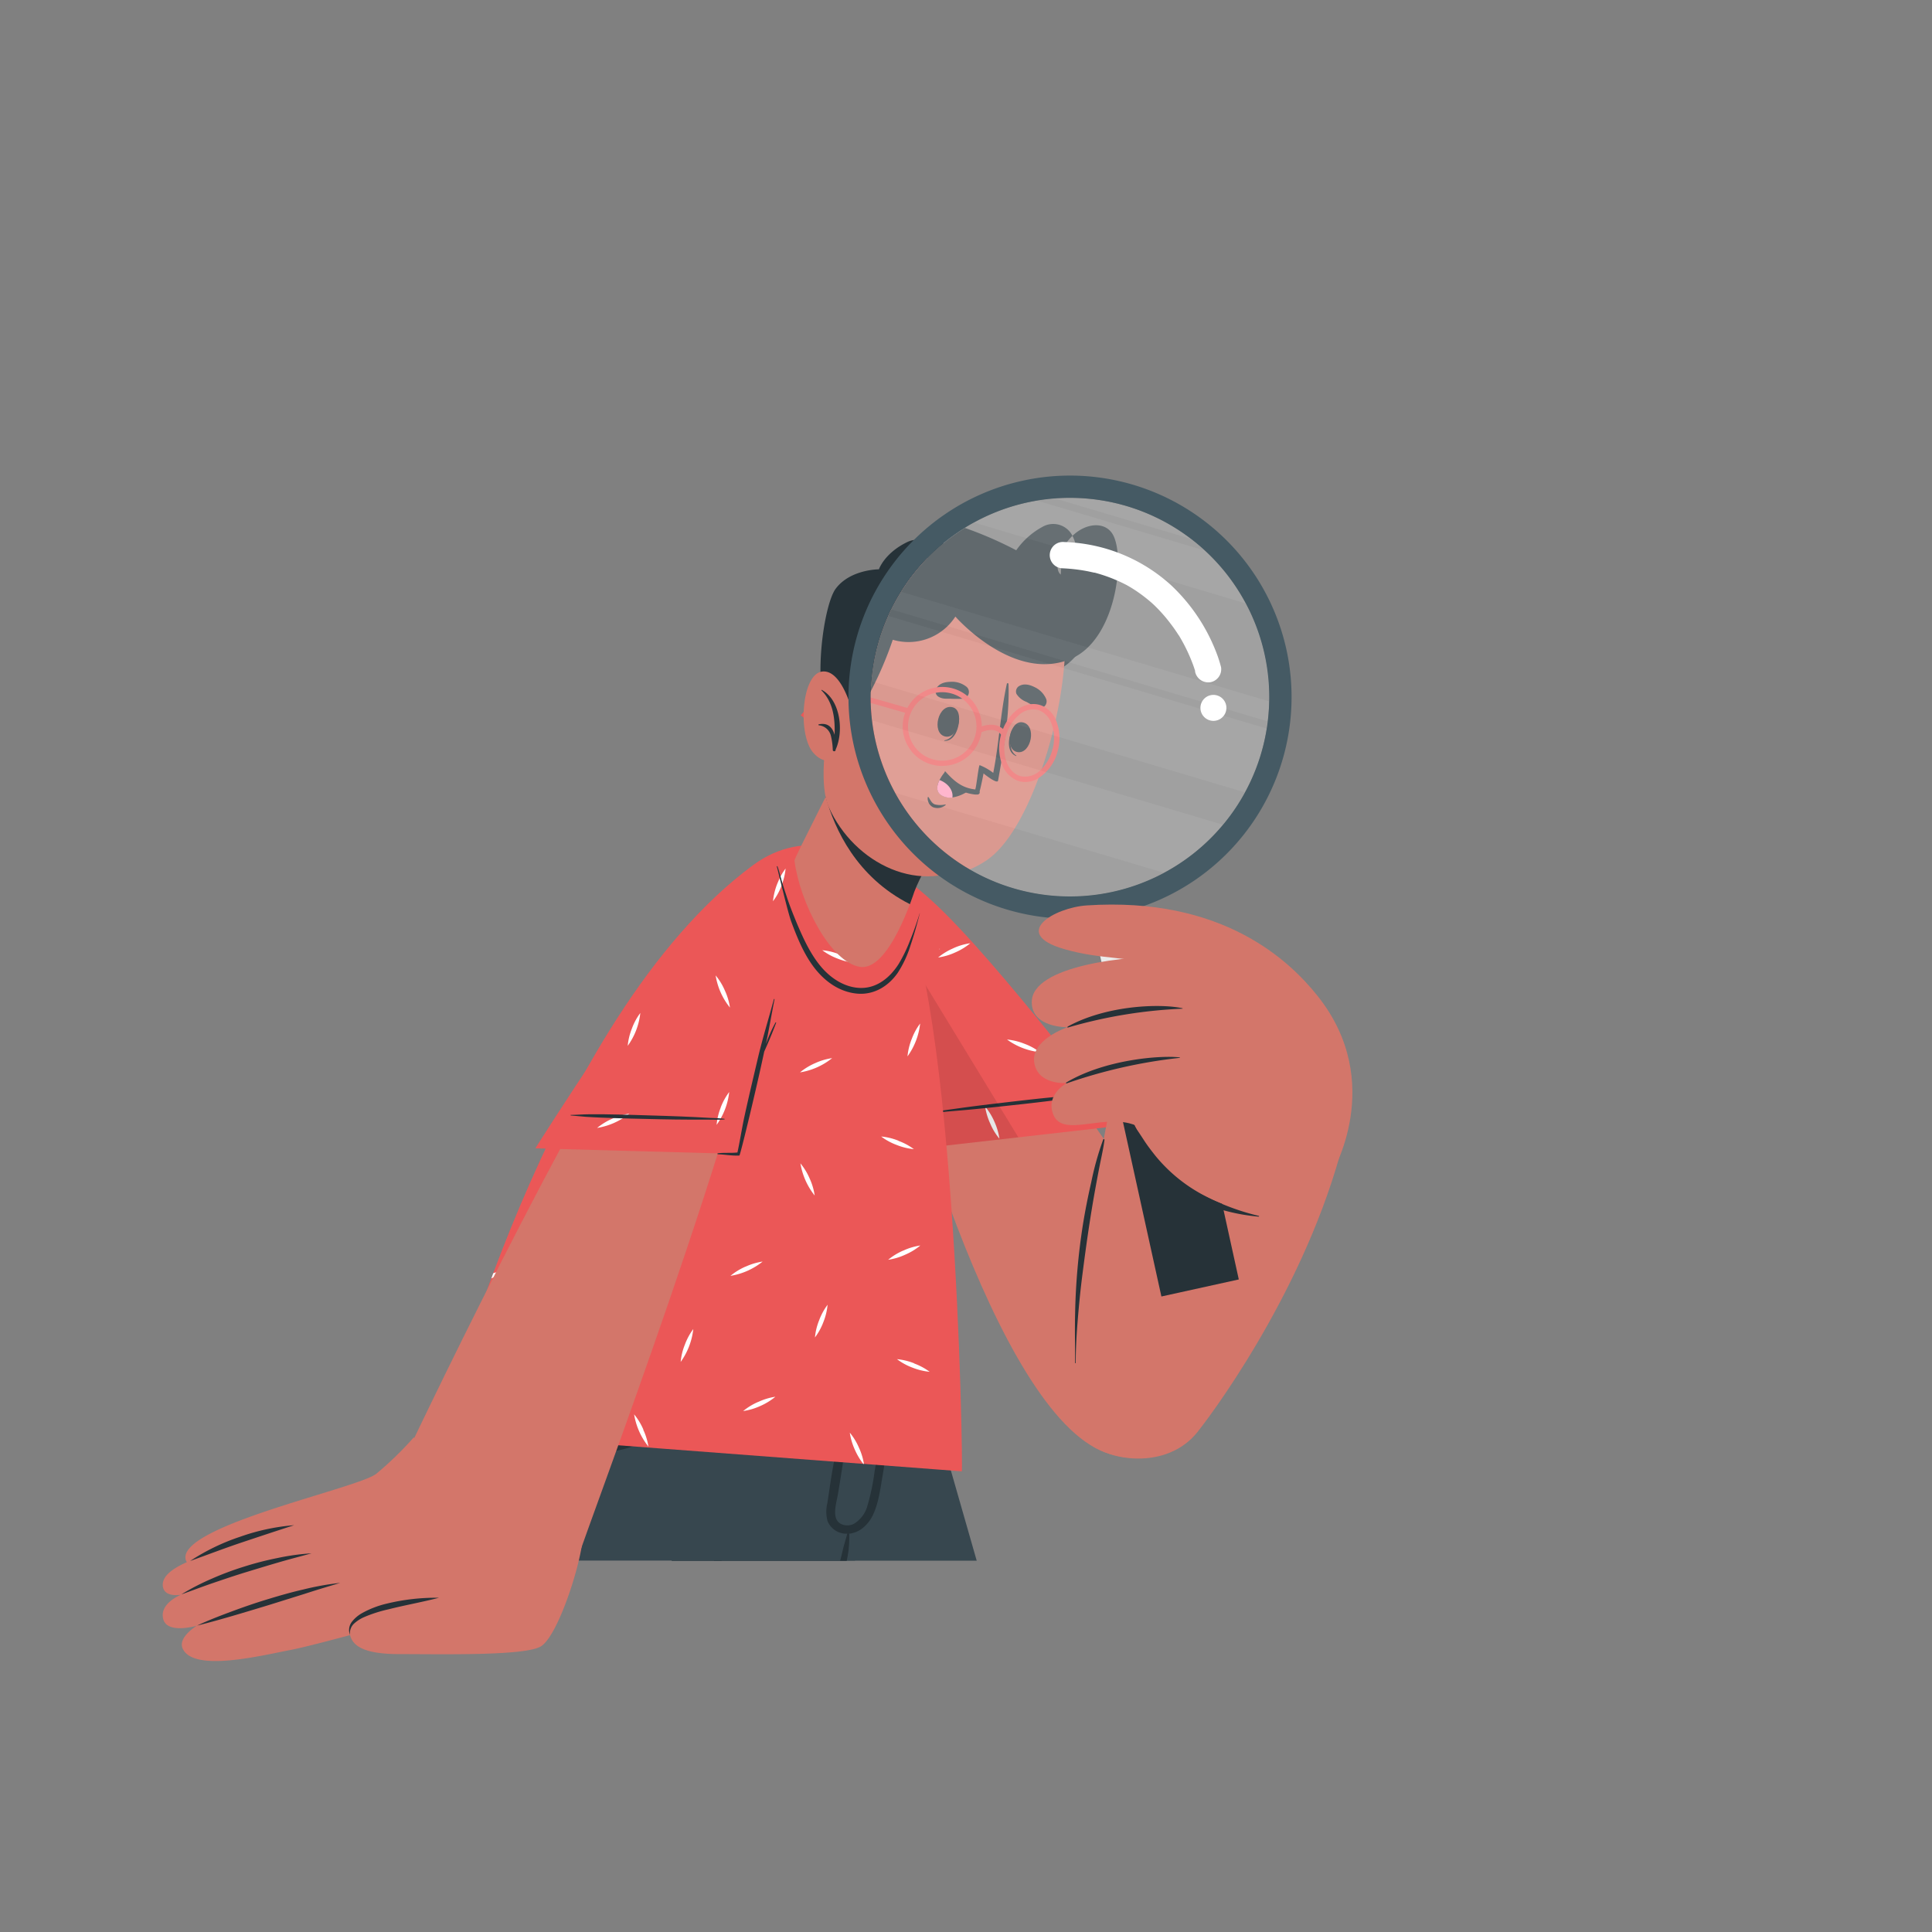 <svg xmlns="http://www.w3.org/2000/svg" viewBox="0 0 500 500"><rect x="0" y="0" width="500" height="500" fill="#808080" stroke="none"/><g id="freepik--Character--inject-114"><path d="M242.69,236.64c16.92,17.6,67.75,95.93,71.71,98.27,0,0,0,51.23-28.31,41s-54.26-102.14-59.8-131.44C223.37,229,228.87,222.28,242.69,236.64Z" style="fill:#d3766a"></path><path d="M238.38,297.2l51.88-5.9s-32.18-42.69-48.81-57.93c-17.34-15.88-25.84-13.65-17.8,16.43C231.73,280.06,238.38,297.2,238.38,297.2Z" style="fill:#EB5757"></path><path d="M235.94,268.94a16.24,16.24,0,0,0-1.08,4.47,17.77,17.77,0,0,0,3.27-8.5A15.52,15.52,0,0,0,235.94,268.94Zm29.14,1.17a16.09,16.09,0,0,0-4.46-1.08,17.68,17.68,0,0,0,8.49,3.27A15.36,15.36,0,0,0,265.08,270.11Zm-7.73,20.18a16.21,16.21,0,0,0-2.4-3.91,16.19,16.19,0,0,0,1.32,4.39,15.23,15.23,0,0,0,2.38,3.92A16.33,16.33,0,0,0,257.35,290.29Zm-30.44-65c-.26-.55-.52-1.09-.82-1.63a5.49,5.49,0,0,0-1.07,0c.24.73.51,1.43.81,2.13a15.73,15.73,0,0,0,2.39,3.92A16.31,16.31,0,0,0,226.91,225.29Zm59.79,61.34-1,.4a16.48,16.48,0,0,0-3.93,2.39,16.31,16.31,0,0,0,4.41-1.31c.4-.18.79-.37,1.18-.58Zm-40-41.21a16.38,16.38,0,0,0-3.92,2.38,16,16,0,0,0,4.41-1.3,16.22,16.22,0,0,0,3.92-2.39A16,16,0,0,0,246.68,245.42Zm-3.48.09a1.92,1.92,0,0,0-.17.13l.18,0S243.2,245.54,243.2,245.51Z" style="fill:#fff"></path><path d="M240.87,287.87c1.21-.28,2.48-.39,3.71-.56l3.82-.53c2.57-.36,5.15-.68,7.73-1,5.16-.6,10.32-1.23,15.49-1.74,1.42-.14,2.85-.28,4.27-.39s3-.11,4.5-.22c.09,0,.09.13,0,.14-1.27.19-2.53.48-3.8.68s-2.62.38-3.93.54c-2.57.33-5.16.63-7.74.92-5.08.55-10.17,1.13-15.27,1.58l-4.26.36c-1.49.13-3,.35-4.5.34A.07.07,0,0,1,240.87,287.87Z" style="fill:#263238"></path><path d="M263.55,294.34l-25.16,2.86s-6.65-17.14-14.74-47.4c-3.41-12.76-3.84-20.51-1.88-24Z" style="opacity:0.1"></path><path d="M252.77,403.9H173.86c-.65-2.54-1.28-5-1.91-7.5-.72-2.83-1.43-5.59-2.11-8.28-.15-.6-.31-1.2-.46-1.79q-.78-3.09-1.53-6c-.3-1.19-.6-2.36-.89-3.52s-.6-2.34-.89-3.47c-.08-.3-.15-.6-.23-.89l-.24-1-.3-1.17h0c-.11-.41-.21-.81-.31-1.21-.2-.76-.39-1.51-.57-2.24-.28-1.08-.55-2.14-.81-3.17-.11-.45-.23-.9-.34-1.34-.19-.72-.37-1.42-.54-2.11-.12-.46-.23-.91-.34-1.35q-.7-2.72-1.3-5.1c-.11-.42-.21-.83-.32-1.23-.17-.69-.34-1.35-.5-2q-.17-.6-.3-1.17c-.35-1.36-.67-2.6-.94-3.69-.08-.29-.15-.57-.22-.84-.18-.72-.35-1.36-.49-1.93-.06-.23-.11-.45-.17-.65l-.16-.63c0-.14-.07-.28-.1-.4l-.14-.54q0-.13-.06-.24l-.18-.71h76.81s2.53,8.72,6.58,22.78c.82,2.86,1.71,6,2.66,9.23C246.25,381.12,249.39,392.06,252.77,403.9Z" style="fill:#37474f"></path><path d="M186.78,403.9h-2q-4.38-18.13-8.49-36.33-1-4.43-2-8.86l-.18-.83a.12.12,0,0,1,.23-.06c0,.09.05.18.08.27q1.33,4.76,2.65,9.53Q182.14,385.71,186.78,403.9Z" style="fill:#263238"></path><path d="M231.83,339.74l-3.39,17-2.78,13.92-4.73,23.72-.49,2.43-.81,4.05L219,403.9H173.85c-.64-2.55-1.28-5-1.9-7.5-.72-2.83-1.43-5.59-2.11-8.28-.15-.6-.31-1.2-.46-1.79q-.78-3.09-1.53-6c-.3-1.19-.6-2.36-.89-3.52s-.6-2.34-.89-3.47c-.08-.3-.15-.6-.23-.89l-.24-1-.3-1.17h0c-.11-.41-.21-.81-.31-1.21-.2-.76-.39-1.51-.57-2.24-.28-1.08-.55-2.14-.81-3.17-.12-.46-.23-.9-.34-1.34-.19-.72-.37-1.42-.54-2.11-.12-.46-.23-.91-.34-1.35q-.7-2.72-1.3-5.1c-.11-.42-.21-.83-.32-1.23-.17-.69-.34-1.35-.5-2q-.17-.6-.3-1.17c-.35-1.36-.67-2.6-.94-3.69-.08-.29-.15-.57-.22-.84-.18-.72-.35-1.36-.49-1.93-.06-.23-.11-.45-.17-.65l-.16-.63c0-.14-.07-.28-.1-.4l-.14-.54q0-.13-.06-.24l-.18-.71Z" style="fill:#263238"></path><path d="M231.84,339.71v0c0,.42-.32,5-1.06,12-.21,2-.46,4.28-.75,6.68-.45,3.79-1,8-1.7,12.39-1.18,7.71-2.72,16.12-4.72,24.34-.71,3-1.49,5.89-2.32,8.76l-99.15,0c1.17-15.11,2.24-28.78,3.09-39.55,1.19-15.16,2-24.65,2-24.65l89.94,0Z" style="fill:#37474f"></path><path d="M231.63,348.82c-.11,3.55-.26,7.09-.49,10.62-.24,3.83-.59,7.65-1.09,11.47,0,.14,0,.28-.05.42q-.7,5.37-1.61,10.71c-.57,3.32-1,6.9-2.46,10a9.75,9.75,0,0,1-2.32,3.13,6.85,6.85,0,0,1-3.17,1.64,3.83,3.83,0,0,1-.59.1h-.17a.22.22,0,0,1,.11.21c0,1.19,0,2.4-.14,3.58,0,.05,0,.1,0,.15-.12,1-.31,2.05-.5,3.07h-1.7l0-.06c.3-1.12.55-2.25.83-3.38s.68-2.28.95-3.45a.23.23,0,0,1,.08-.11,5.29,5.29,0,0,1-5.12-3.21,9.19,9.19,0,0,1-.08-4.66c.31-2,.61-4.06.92-6.09.58-3.73,1.33-7.42,2-11.13l.3-1.69c1.33-7.55,2.72-15.1,4.39-22.58.06-.31.13-.62.2-.93s.38-.15.36.05c-.05.5-.1,1-.16,1.51q-.44,4.31-1,8.58c-.48,3.35-.81,6.72-1.28,10.07-.16,1.14-.32,2.28-.49,3.42-.77,5.51-1.57,11-2.51,16.51-.44,2.55-2,7.12,1.64,7.91a3.74,3.74,0,0,0,2.49-.31,7.82,7.82,0,0,0,3.41-4.31,57.21,57.21,0,0,0,1.95-9.18q.9-5,1.6-10.09h0q.9-6.31,1.88-12.61.49-3.21,1-6.42l.48-3C231.3,348.55,231.63,348.61,231.63,348.82Z" style="fill:#263238"></path><path d="M143.89,375.18a50,50,0,0,0,12.23-1.65c1.84-.47,3.66-1.06,5.47-1.65a14.19,14.19,0,0,0,4.94-2.48c2.78-2.4,4.07-6.17,5.28-9.53A92.18,92.18,0,0,0,175,348.3c0-.19.32-.12.33.06a44.83,44.83,0,0,1-1.67,13.13c-1,3.63-2.34,7.67-5.27,10.21s-7.26,3.62-11.21,4.1a51.64,51.64,0,0,1-13.32-.18A.22.22,0,0,1,143.89,375.18Z" style="fill:#263238"></path><path d="M137,348.42q-.33,8.32-.7,16.66-.85,19.41-1.87,38.82h-1.86q1.28-19.45,2.69-38.88.61-8.31,1.26-16.61A.24.24,0,0,1,137,348.42Z" style="fill:#263238"></path><path d="M248.91,380.78,114.4,370.58s27.06-107.25,80.49-146.68c13.66-10.07,28.61-3.61,35.34,3.92C247.33,247,249.31,380.35,248.91,380.78Z" style="fill:#EB5757"></path><path d="M201.11,228.78a16.63,16.63,0,0,0-1.08,4.46,16,16,0,0,0,2.2-4,16.63,16.63,0,0,0,1.08-4.46A16.33,16.33,0,0,0,201.11,228.78Zm-14.6,57.86a15.63,15.63,0,0,0-1.07,4.47,17.89,17.89,0,0,0,3.26-8.5A16.14,16.14,0,0,0,186.51,286.64Zm-48.06,24.81a16.33,16.33,0,0,0-1.08,4.47,17.77,17.77,0,0,0,3.27-8.5A16.84,16.84,0,0,0,138.45,311.45ZM177.24,348a15.41,15.41,0,0,0-1.08,4.46,17.89,17.89,0,0,0,3.26-8.5A16,16,0,0,0,177.24,348Zm58.7-79.08a16.24,16.24,0,0,0-1.08,4.47,17.77,17.77,0,0,0,3.27-8.5A15.52,15.52,0,0,0,235.94,268.94ZM212,341.67a15.58,15.58,0,0,0-1.09,4.46,15.82,15.82,0,0,0,2.19-4,16.26,16.26,0,0,0,1.08-4.46A15.79,15.79,0,0,0,212,341.67ZM163.53,266.2a16.17,16.17,0,0,0-1.08,4.46,17.62,17.62,0,0,0,3.26-8.5A15.68,15.68,0,0,0,163.53,266.2ZM217.27,247a15.74,15.74,0,0,0-4.46-1.08,16,16,0,0,0,4,2.18,15.64,15.64,0,0,0,4.47,1.08A15.85,15.85,0,0,0,217.27,247Zm15.24,48.21a15.91,15.91,0,0,0-4.46-1.08,15.65,15.65,0,0,0,4,2.18,15.92,15.92,0,0,0,4.46,1.09A15.66,15.66,0,0,0,232.51,295.25Zm4.09,57.62a16.17,16.17,0,0,0-4.46-1.08,15.68,15.68,0,0,0,4,2.19,16.35,16.35,0,0,0,4.46,1.08A16.29,16.29,0,0,0,236.6,352.87Zm-95.75-4.74a16.09,16.09,0,0,0-4.46-1.08,17.68,17.68,0,0,0,8.49,3.27A16,16,0,0,0,140.85,348.13Zm34.61-37A16.19,16.19,0,0,0,171,310a16.06,16.06,0,0,0,4,2.2,16.63,16.63,0,0,0,4.46,1.08A16,16,0,0,0,175.46,311.12Zm51.45-85.83c-.14-.3-.28-.59-.43-.88h0c-.49-.37-1-.73-1.55-1.08a20.61,20.61,0,0,0,.9,2.46,15.73,15.73,0,0,0,2.39,3.92A16.31,16.31,0,0,0,226.91,225.29ZM187.6,256.36a15.91,15.91,0,0,0-2.39-3.92,17.57,17.57,0,0,0,3.7,8.32A15.79,15.79,0,0,0,187.6,256.36Zm34.71,118.33a16.18,16.18,0,0,0-2.38-3.92,16.12,16.12,0,0,0,1.3,4.4,16.8,16.8,0,0,0,2.19,3.68h.16A15.89,15.89,0,0,0,222.31,374.69ZM209.54,305a16.35,16.35,0,0,0-2.39-3.92,18,18,0,0,0,3.69,8.32A16.12,16.12,0,0,0,209.54,305Zm-91.62,53.14c-.06.21-.12.42-.19.62.13.14.25.29.37.43A8.85,8.85,0,0,0,117.92,358.17Zm40-26.68a16.17,16.17,0,0,0-2.39-3.91,17.59,17.59,0,0,0,3.7,8.31A16.24,16.24,0,0,0,157.89,331.49Zm8.58,38.5a16.22,16.22,0,0,0-2.39-3.92,17.93,17.93,0,0,0,3.7,8.33A16,16,0,0,0,166.47,370Zm67.27-46.32a16.42,16.42,0,0,0-3.92,2.39,16.13,16.13,0,0,0,4.4-1.31,16,16,0,0,0,3.93-2.39A16,16,0,0,0,233.74,323.67Zm-106.1,5.84-.51,1.38a14.15,14.15,0,0,0,3-1.95A12.51,12.51,0,0,0,127.64,329.51Zm68.58,33.32a16.06,16.06,0,0,0-3.92,2.38,16.29,16.29,0,0,0,4.41-1.3,16.46,16.46,0,0,0,3.92-2.4A15.64,15.64,0,0,0,196.22,362.83Zm-61.33,8.92-.69.33,2.35.18a13.88,13.88,0,0,0,2.74-1.82A16.35,16.35,0,0,0,134.89,371.75Zm23.56-82.23a17,17,0,0,0-3.92,2.39,17.93,17.93,0,0,0,8.33-3.69A16,16,0,0,0,158.45,289.52Zm34.48,38.3a16.26,16.26,0,0,0-3.92,2.4,17.81,17.81,0,0,0,8.33-3.7A16.29,16.29,0,0,0,192.93,327.82Zm18-52.65a16.75,16.75,0,0,0-3.92,2.39,17.69,17.69,0,0,0,8.32-3.69A16.22,16.22,0,0,0,210.9,275.17Z" style="fill:#fff"></path><path d="M222.61,250.23c-7.76-1.15-15.64-16.81-17-27.49-.09-.74,12-23.81,13.89-28.62.39-1,27.35,19.36,27.35,19.36s-7,8.92-10.27,17.35C236.35,231.53,230.11,251.33,222.61,250.23Z" style="fill:#d3766a"></path><path d="M246.89,213.48s-7,8.92-10.28,17.34c-.06.17-.46,1.41-1.12,3.18-13.86-7-19.51-19.5-21.79-27.75,2.62-5.25,5.06-10.18,5.84-12.13C219.93,193.13,246.89,213.48,246.89,213.48Z" style="fill:#263238"></path><path d="M225.73,156.65c-7.89,9.13-15.78,42.06-11.27,52.18,6.55,14.66,24,23.47,38.12,14.1,13.73-9.09,23.25-52.19,17.58-62.07C261.82,146.3,237.37,143.17,225.73,156.65Z" style="fill:#d3766a"></path><path d="M246.81,183.4c-1,.08-2,0-3,0a4.85,4.85,0,0,1-3.07-.6,1.56,1.56,0,0,1-.38-1.86,3.85,3.85,0,0,1,3.54-1.64,5.66,5.66,0,0,1,3.88,1.24A1.66,1.66,0,0,1,246.81,183.4Z" style="fill:#263238"></path><path d="M245.93,188.23c0-.09-.2.07-.22.17-.37,2.25-1.18,4.77-3.35,5.11-.07,0-.09.12,0,.13C244.89,193.78,245.93,190.43,245.93,188.23Z" style="fill:#263238"></path><path d="M244.39,185.49c-3.55-1-5.27,6.19-2,7.1S247.36,186.32,244.39,185.49Z" style="fill:#263238"></path><path d="M258.83,191c0-.08.15.15.13.24-.6,2.2-.92,4.83.91,6,.06,0,0,.15-.05.12C257.45,196.48,257.91,193,258.83,191Z" style="fill:#263238"></path><path d="M261.37,189.16c3.64.58,2.21,7.81-1.16,7.27S258.32,188.67,261.37,189.16Z" style="fill:#263238"></path><path d="M265.06,185.6a27.54,27.54,0,0,1-2.68-1.43,4.87,4.87,0,0,1-2.45-2,1.56,1.56,0,0,1,.54-1.83c1.23-.8,2.65-.43,3.91.19a5.71,5.71,0,0,1,2.87,2.92A1.67,1.67,0,0,1,265.06,185.6Z" style="fill:#263238"></path><path d="M238.49,207.48c.4.65.76,1.49,1.55,1.75a6,6,0,0,0,2.53,0,.08.08,0,0,1,.06.14,3.07,3.07,0,0,1-3.1.53,2.42,2.42,0,0,1-1.28-2.38C238.25,207.39,238.43,207.38,238.49,207.48Z" style="fill:#263238"></path><path d="M242.41,201.39a7.82,7.82,0,0,0,4.25,4.57,9.91,9.91,0,0,0,2.69.78,2.46,2.46,0,0,0,.53.06,4.06,4.06,0,0,0,.51,0,.55.55,0,0,0,.56-.39h0a2,2,0,0,0,0-.24h0l0-.2c.45-1.7.91-4.34.91-4.34.55.46,3.39,2.66,3.56,1.75,1.33-7.5,2.8-15.84,2.54-23.59a.21.21,0,0,0-.42,0c-1.56,7.16-1.85,14.55-3.31,21.77A13.32,13.32,0,0,0,251,199.6c-.26,0-.79,5.12-1.06,5.86a.44.44,0,0,1,0,.08c-3-.32-4.92-1.71-7.25-4.3C242.54,201.07,242.32,201.18,242.41,201.39Z" style="fill:#263238"></path><path d="M248.55,205.63a9.25,9.25,0,0,1-4.26,1.92,4.15,4.15,0,0,1-2.49-.43c-1.66-.89-1.32-2.53-.66-3.85a10,10,0,0,1,1.31-1.94A11.94,11.94,0,0,0,248.55,205.63Z" style="fill:#263238"></path><path d="M244.29,207.55a4.15,4.15,0,0,1-2.49-.43c-1.66-.89-1.32-2.53-.66-3.85C243,203.92,244.57,205.67,244.29,207.55Z" style="fill:#ff97b8"></path><path d="M273.18,173.68c-14,5.86-28.16-10.35-28.16-10.35a13.63,13.63,0,0,1-15.3,5.62S223,189.22,217.52,188c-8.33-1.78-5-30.64-1.23-35.66s11.17-5,11.17-5,1.41-4.21,7.39-7.08c6.6-3.18,25,6.79,25,6.79a18.65,18.65,0,0,1,6.45-5.75,5.26,5.26,0,0,1,7.28,2.23,12.52,12.52,0,0,0-3.07,4.7c-2.25,5.88,2.72,6.91,3.83,1.38a8.81,8.81,0,0,0-.76-6.08c3.2-3.1,7.45-3.44,9.48-1C286.79,147,284.83,168.82,273.18,173.68Z" style="fill:#263238"></path><path d="M238.84,199.36a9.66,9.66,0,1,1,12.59-8.59h0a9.67,9.67,0,0,1-12.59,8.59Zm5.52-17.15a8.47,8.47,0,0,0-2-.39,8.39,8.39,0,1,0,2,.39Z" style="fill:#EB5757"></path><path d="M260.15,203.4c-3.46-1.3-5.26-6-4-10.91a11.47,11.47,0,0,1,3.61-6.06,6,6,0,0,1,10,2.48,11.58,11.58,0,0,1,.35,7.05c-1.28,5.16-5.45,8.59-9.3,7.63A3.82,3.82,0,0,1,260.15,203.4Zm5.41-17.15-.47-.14a5.13,5.13,0,0,0-4.55,1.31,10.26,10.26,0,0,0-3.19,5.38c-1.11,4.48.54,8.76,3.71,9.54s6.63-2.22,7.74-6.69a10.21,10.21,0,0,0-.3-6.25A5.29,5.29,0,0,0,265.56,186.25Z" style="fill:#EB5757"></path><path d="M250.9,191.81l-.62-1.13c1.67-.93,5.31-1.89,7.14,1l-1.1.68C254.69,189.77,251.05,191.72,250.9,191.81Z" style="fill:#EB5757"></path><path d="M208.22,185.91l-1-.8c.38-.47,3.75-4.6,6.66-4.5,2.73.1,19.39,5,20.1,5.25l-.37,1.24c-4.78-1.42-17.66-5.13-19.77-5.2C211.9,181.83,209.13,184.77,208.22,185.91Z" style="fill:#EB5757"></path><path d="M221.09,186.12s-2.69-12.88-8.25-12.33-6.5,17.12-2.05,21.35a5.84,5.84,0,0,0,8.43.2Z" style="fill:#d3766a"></path><path d="M212.69,178.55c-.08-.05-.15.06-.09.13,3.07,3.08,3.54,7.35,3.39,11.49-.52-1.84-1.7-3.24-4.1-2.71-.12,0-.09.21,0,.24a3.57,3.57,0,0,1,3.14,2.71,17.52,17.52,0,0,1,.49,3.68c0,.41.7.49.74,0a.34.34,0,0,1,0-.1C218.4,189.37,217.56,181.19,212.69,178.55Z" style="fill:#263238"></path><path d="M289.65,276.52c2.53-6.66,61.19,5.4,58.85,15.61-8.59,37.4-32.53,70.82-38.58,78.46-7.94,10-23.74,7.78-29.5,1.72C272.07,363.52,287.15,283.12,289.65,276.52Z" style="fill:#d3766a"></path><path d="M285.52,294.88a76.21,76.21,0,0,0-3.09,11c-.85,3.7-1.59,7.42-2.19,11.16a168.3,168.3,0,0,0-2,22.86c-.11,4.28,0,8.55,0,12.83,0,.1.16.09.16,0,0-3.79.23-7.61.54-11.39s.69-7.63,1.18-11.42c.95-7.45,2-14.89,3.35-22.28q.56-3.11,1.17-6.2c.43-2.14.92-4.27,1.2-6.44C285.84,294.84,285.59,294.7,285.52,294.88Z" style="fill:#263238"></path><path d="M275.5,171.11a103.6,103.6,0,0,1-2.28,15.13c-.19.85-.4,1.72-.61,2.58-.84,3.42-1.84,6.86-3,10.17q-.4,1.2-.84,2.37c-3.55,9.59-8.24,17.84-13.52,21.34A25.56,25.56,0,0,1,251,225a51.64,51.64,0,0,1-25.6-43.05l-1.6-.44c.25-.39.51-.79.76-1.21s.56-.95.83-1.45a51.61,51.61,0,0,1,14.58-34.37c12.57-3.38,27.62,1.45,33.95,12.48C275.46,159.69,275.93,164.83,275.5,171.11Z" style="fill:#d3766a"></path><path d="M249.15,180.83a30.84,30.84,0,0,1-3.19,0c-1.23,0-2.21.09-3.26-.64a1.64,1.64,0,0,1-.4-2c.77-1.36,2.27-1.71,3.75-1.74a6,6,0,0,1,4.11,1.31A1.76,1.76,0,0,1,249.15,180.83Z" style="fill:#263238"></path><path d="M248.22,186c0-.09-.21.08-.23.17-.39,2.39-1.25,5.06-3.55,5.42-.07,0-.09.13,0,.14C247.12,191.83,248.22,188.28,248.22,186Z" style="fill:#263238"></path><path d="M246.59,183.05c-3.76-1.05-5.58,6.55-2.1,7.52S249.74,183.93,246.59,183.05Z" style="fill:#263238"></path><path d="M261.89,188.88c0-.08.16.16.13.26-.64,2.33-1,5.11,1,6.4.06,0,0,.16-.05.13C260.43,194.68,260.91,191,261.89,188.88Z" style="fill:#263238"></path><path d="M264.58,186.93c3.85.62,2.33,8.28-1.24,7.71S261.35,186.41,264.58,186.93Z" style="fill:#263238"></path><path d="M268.48,183.16c-1-.43-1.87-1-2.83-1.51a5.22,5.22,0,0,1-2.6-2.09,1.65,1.65,0,0,1,.57-1.93c1.31-.85,2.81-.46,4.14.2a6,6,0,0,1,3,3.09A1.76,1.76,0,0,1,268.48,183.16Z" style="fill:#263238"></path><path d="M240.34,206.34c.43.68.81,1.57,1.65,1.85a6.17,6.17,0,0,0,2.67,0,.09.09,0,0,1,.07.15,3.25,3.25,0,0,1-3.29.56,2.57,2.57,0,0,1-1.35-2.52C240.08,206.24,240.27,206.24,240.34,206.34Z" style="fill:#263238"></path><path d="M244.5,199.88a8.24,8.24,0,0,0,4.49,4.85,10.36,10.36,0,0,0,2.85.82,2.86,2.86,0,0,0,.57.07,4.24,4.24,0,0,0,.53,0,.59.59,0,0,0,.6-.41v0a.93.93,0,0,0,0-.24v0l0-.21c.48-1.8,1-4.6,1-4.6.58.49,3.59,2.82,3.76,1.86,1.41-8,3-16.79,2.7-25a.22.22,0,0,0-.44,0c-1.66,7.58-2,15.41-3.51,23a14.45,14.45,0,0,0-3.51-2c-.27,0-.84,5.42-1.12,6.21a.25.25,0,0,1,0,.08c-3.13-.34-5.21-1.8-7.67-4.56C244.63,199.55,244.4,199.66,244.5,199.88Z" style="fill:#263238"></path><path d="M251,204.38a9.71,9.71,0,0,1-4.51,2,4.3,4.3,0,0,1-2.63-.46c-1.77-.94-1.4-2.68-.7-4.07a10.53,10.53,0,0,1,1.38-2.06A12.68,12.68,0,0,0,251,204.38Z" style="fill:#263238"></path><path d="M246.48,206.41a4.3,4.3,0,0,1-2.63-.46c-1.77-.94-1.4-2.68-.7-4.07C245.11,202.57,246.78,204.41,246.48,206.41Z" style="fill:#ff97b8"></path><path d="M277.08,170.54c-.53.22-1.06.41-1.58.57-14.32,4.44-28.25-11.54-28.25-11.54a14.43,14.43,0,0,1-16.2,6,94.31,94.31,0,0,1-5.69,13.31,51.68,51.68,0,0,1,24.36-42.25A99.23,99.23,0,0,1,263,142.41a19.8,19.8,0,0,1,6.84-6.09,5.57,5.57,0,0,1,7.71,2.35,13.47,13.47,0,0,0-3.25,5c-2.38,6.22,2.88,7.31,4.05,1.46a9.31,9.31,0,0,0-.8-6.45c3.39-3.27,7.89-3.63,10-1C291.49,142.3,289.43,165.39,277.08,170.54Z" style="fill:#263238"></path><path d="M250.37,180.14a10.18,10.18,0,0,0-5.89-2.34,9.71,9.71,0,0,0-1.95.07,10.22,10.22,0,0,0-7.72,5.35,8.34,8.34,0,0,0-.56,1.26,9.79,9.79,0,0,0-.61,2.88,10.25,10.25,0,0,0,7.07,10.38,10.74,10.74,0,0,0,2.5.47l.64,0A10.25,10.25,0,0,0,254,189.52c0-.29.07-.58.09-.88s0-.44,0-.65A10.19,10.19,0,0,0,250.37,180.14Zm-7.08,16.7a8.86,8.86,0,0,1-1.12-17.54,8.7,8.7,0,0,1,2.23-.14,9,9,0,0,1,2.16.41,8.74,8.74,0,0,1,2.49,1.27,8.85,8.85,0,0,1-5.76,16Z" style="fill:#EB5757"></path><path d="M273.4,186.67l-.18-.43a7.07,7.07,0,0,0-3-3.33,5.59,5.59,0,0,0-1.37-.54,5.88,5.88,0,0,0-2.13-.12,7.51,7.51,0,0,0-3.91,1.79,10.7,10.7,0,0,0-2.12,2.45,12.21,12.21,0,0,0-1.11,2.16,10.56,10.56,0,0,0-.5,1.5,2.8,2.8,0,0,0-.09.31,12.39,12.39,0,0,0,.18,6.89,7.26,7.26,0,0,0,4.11,4.67c.21.08.42.14.64.2a6.38,6.38,0,0,0,4.87-.86,11.65,11.65,0,0,0,5-7.23A12.21,12.21,0,0,0,273.4,186.67Zm-1,7.13a11.18,11.18,0,0,1-2.81,5.19,5.72,5.72,0,0,1-5.38,1.9c-3.36-.83-5.11-5.36-3.93-10.1a10.89,10.89,0,0,1,3.37-5.7,5.47,5.47,0,0,1,4.83-1.39,4,4,0,0,1,.49.15,5.65,5.65,0,0,1,3.12,3.34,8.55,8.55,0,0,1,.48,1.63A11.55,11.55,0,0,1,272.44,193.8Z" style="fill:#EB5757"></path><path d="M253.48,189.74l-.65-1.2c1.77-1,5.63-2,7.56,1.1l-1.16.72C257.5,187.58,253.65,189.65,253.48,189.74Z" style="fill:#EB5757"></path><path d="M235.55,183.44l-.39,1.31-.91-.27c-2.25-.66-5.57-1.62-8.88-2.54l-1.6-.44c.25-.39.51-.79.76-1.21l.81.23c4,1.1,7.87,2.23,9.47,2.7Z" style="fill:#EB5757"></path><g style="opacity:0.3"><path d="M288,230.79a51.58,51.58,0,1,1,39.28-61.46A51.57,51.57,0,0,1,288,230.79Z" style="fill:#fff"></path><path d="M231.67,205.18a51.61,51.61,0,0,0,69.61,20.71Z" style="fill:#ebebeb"></path><path d="M233.15,153.15l95.34,28.37a51.87,51.87,0,0,0-1.2-12.19,50.53,50.53,0,0,0-4.85-13.16l-70.38-20.95A51.62,51.62,0,0,0,233.15,153.15Z" style="fill:#ebebeb"></path><path d="M225.71,186.44l90.81,27a52.07,52.07,0,0,0,5.69-8.37l-96.7-28.78A49.87,49.87,0,0,0,225.71,186.44Z" style="fill:#ebebeb"></path><path d="M229.85,159.39l98,29.17c.1-.62.19-1.24.26-1.86l-97.48-29C230.36,158.25,230.09,158.81,229.85,159.39Z" style="fill:#ebebeb"></path><path d="M268.38,129.56l43.5,12.94c-1.13-1.05-2.32-2-3.55-3L273,129A45.26,45.26,0,0,0,268.38,129.56Z" style="fill:#ebebeb"></path></g><rect x="288.53" y="234.15" width="13.56" height="59.63" transform="translate(640.48 458.25) rotate(167.58)" style="fill:#ebebeb"></rect><path d="M332.92,168.09a57.34,57.34,0,1,0-43.67,68.33A57.36,57.36,0,0,0,332.92,168.09ZM288,230.79a51.58,51.58,0,1,1,39.27-61.46A51.57,51.57,0,0,1,288,230.79Z" style="fill:#455a64"></path><polygon points="300.57 335.53 320.6 331.12 320.6 331.12 309.24 279.49 289.2 283.9 289.2 283.9 300.57 335.53" style="fill:#263238"></polygon><path d="M309.31,173.66a1.21,1.21,0,0,1-.05-.18c-.24-.86.26.83.08.27s-.44-1.35-.69-2a43.78,43.78,0,0,0-3.2-6.7c-.17-.3-.36-.6-.53-.9-.06-.1.44.7,0,.07l-.35-.54c-.46-.69-.93-1.37-1.42-2a41.06,41.06,0,0,0-3.53-4.16l-.92-.92c-.42-.41.49.45-.09-.08l-.58-.53c-.75-.65-1.52-1.28-2.32-1.88s-1.75-1.26-2.66-1.83c-.42-.26-.84-.51-1.27-.75-.74-.43.32.15-.23-.13l-.79-.4a40.64,40.64,0,0,0-7.46-2.8l-.13,0-.28-.06-1.15-.25c-.75-.15-1.49-.28-2.25-.39a47.62,47.62,0,0,0-4.79-.44,3.41,3.41,0,0,1,.77-6.78,43,43,0,0,1,27.56,11.13,47,47,0,0,1,11.52,16.87,34.22,34.22,0,0,1,1.46,4.39,3.42,3.42,0,0,1-2.84,3.9,3.49,3.49,0,0,1-3.9-2.84Z" style="fill:#fff"></path><path d="M310.71,183.71a3.36,3.36,0,1,0,2.79-3.83A3.36,3.36,0,0,0,310.71,183.71Z" style="fill:#fff"></path><path d="M344.56,303.82s14.32-23.54-3.51-46c-7.34-9.24-24.66-25.81-59.8-23.5-8.34.55-19.83,7.24-5.89,11.29,9.9,2.88,17.05,1.71,22.51,4.43,0,0-13.61,10.25-12.73,18.58.39,3.72.68,11.85,2.83,19.59,0,0,2.82,2,5.11,1.66,0,0,6.17,17.8,28.36,23.27Z" style="fill:#d3766a"></path><path d="M333.52,254.8c-5.74-2.29-18-6.93-29.35-7.25-12.61-.35-37,2.38-37.15,11.69-.12,6.83,9.28,6.6,9.28,6.6s-9.84,3.25-8.59,9.44c1.13,5.64,8.39,5,8.39,5s-5.63,3-3.49,8.22c2.57,6.28,13.94-1,22,3.08C296.47,292.54,333.52,254.8,333.52,254.8Z" style="fill:#d3766a"></path><path d="M306,260.93c-5.75-1.26-19.56-.78-29.58,4.69-.23.12-.26.36,0,.29A124.25,124.25,0,0,1,306,261.05C306.09,261.05,306.09,261,306,260.93Z" style="fill:#263238"></path><path d="M305.3,273.65c-5.08-.58-19.29.55-29.25,6.44-.23.13-.24.37,0,.29a132.76,132.76,0,0,1,29.27-6.61A.06.06,0,0,0,305.3,273.65Z" style="fill:#263238"></path><path d="M325.77,314.67a60.95,60.95,0,0,1-14.62-5.53,40.68,40.68,0,0,1-12.11-10c-1-1.25-2-2.55-2.87-3.88s-1.83-2.84-2.86-4.16c-.08-.1-.27,0-.21.09a46.21,46.21,0,0,0,4.26,7.93,32.48,32.48,0,0,0,5.34,6.35,36.51,36.51,0,0,0,14,7.76,49.55,49.55,0,0,0,9,1.63C325.85,314.9,325.91,314.7,325.77,314.67Z" style="fill:#263238"></path><path d="M179.8,239.34c-25.76,34.59-68.75,124.74-75.07,138-4.29,9,42.74,32.7,44.73,26.16,2.56-8.38,44.61-119,50.5-159.33C203.18,222.06,188.71,227.37,179.8,239.34Z" style="fill:#d3766a"></path><path d="M150.73,399c-1.09,8.15-6.63,24.57-10.75,27.08s-25.77,2-36.68,2-13-3.05-12.87-6.8,23.07-4.47,23.07-4.47S82.92,425.53,75.23,427s-25.4,5.9-28-.47c-1.15-2.88,3.7-5.79,3.7-5.79s-7.43,2.17-8.62-1.52c-1.34-4.21,4.57-6.52,4.57-6.52s-4.65.93-4.76-2.5C41.92,402.5,71,398.74,71,398.74s-22.26,10.84-23,4.58c-1-8.65,44.64-18.14,49.39-21.91a89,89,0,0,0,9.67-9.39Z" style="fill:#d3766a"></path><path d="M90.59,423.14a3.38,3.38,0,0,1,1-2.92,9.5,9.5,0,0,1,2.66-1.72,35.67,35.67,0,0,1,6.25-2c4.3-1.09,8.71-1.86,13.1-3A53.75,53.75,0,0,0,100.16,415a24.68,24.68,0,0,0-6.43,2.46,8.7,8.7,0,0,0-2.69,2.3A3.48,3.48,0,0,0,90.59,423.14Z" style="fill:#263238"></path><path d="M51,420.7c3.15-.77,6.25-1.65,9.34-2.55s6.17-1.84,9.25-2.77l9.21-2.88c3.07-1,6.14-1.92,9.24-2.85a71.82,71.82,0,0,0-9.55,1.71c-3.16.72-6.26,1.62-9.35,2.56s-6.15,2-9.17,3.12S53.9,419.34,51,420.7Z" style="fill:#263238"></path><path d="M80.62,402a59.59,59.59,0,0,0-8.82,1.22,80.31,80.31,0,0,0-8.63,2.22,78.36,78.36,0,0,0-8.35,3.12,61.57,61.57,0,0,0-7.91,4.08c2.81-1,5.55-2.05,8.34-3s5.57-1.89,8.38-2.75,5.62-1.71,8.45-2.54S77.75,402.8,80.62,402Z" style="fill:#263238"></path><path d="M76.12,394.72a54.91,54.91,0,0,0-14,3,54.65,54.65,0,0,0-12.91,6.26c4.52-1.61,8.92-3.31,13.41-4.81S71.56,396.19,76.12,394.72Z" style="fill:#263238"></path><path d="M190.75,298.63l-52.2-1.44S167,251.91,182.24,235.3c15.91-17.3,24.57-15.81,19.14,14.84C195.91,281,190.75,298.63,190.75,298.63Z" style="fill:#EB5757"></path><path d="M158.45,289.52a17,17,0,0,0-3.92,2.39,17.93,17.93,0,0,0,8.33-3.69A16,16,0,0,0,158.45,289.52Zm29.15-33.16a15.91,15.91,0,0,0-2.39-3.92,17.57,17.57,0,0,0,3.7,8.32A15.79,15.79,0,0,0,187.6,256.36Zm-24.07,9.84a16.17,16.17,0,0,0-1.08,4.46,17.62,17.62,0,0,0,3.26-8.5A15.68,15.68,0,0,0,163.53,266.2Zm23,20.44a15.63,15.63,0,0,0-1.07,4.47,17.89,17.89,0,0,0,3.26-8.5A16.14,16.14,0,0,0,186.51,286.64Zm15.3-59.45c-.25.52-.48,1.05-.7,1.59a16.63,16.63,0,0,0-1.08,4.46,16,16,0,0,0,2.2-4c.05-.13.09-.25.13-.38A10.49,10.49,0,0,0,201.81,227.19Z" style="fill:#fff"></path><path d="M187.48,289.55c-1.24-.18-2.51-.18-3.75-.24l-3.85-.21q-3.88-.19-7.79-.31c-5.2-.16-10.39-.34-15.58-.41-1.43,0-2.86,0-4.29,0s-3,.15-4.5.16c-.09,0-.08.14,0,.14,1.28.08,2.56.27,3.85.35s2.63.16,3.95.21c2.6.1,5.2.19,7.8.25,5.11.12,10.23.26,15.34.27H183c1.49,0,3,.08,4.5-.05C187.54,289.68,187.56,289.56,187.48,289.55Z" style="fill:#263238"></path><path d="M200.87,264.68c0-.1-.12-.16-.17-.06a39.44,39.44,0,0,0-2.48,5.55c.18-.91.39-1.82.56-2.74.57-2.94,1.09-5.9,1.67-8.84a.09.09,0,0,0-.17,0c-1.35,5.06-2.92,10.07-4.12,15.17s-2.41,10.2-3.53,15.32c-.61,2.83-1.16,6.36-1.78,9.18-1.51.18-3.45,0-5.08.21-.14,0-.1.25,0,.25,1.72.05,3.77.44,5.58.33.23,0,4.61-18.19,6.43-26.9C198.9,269.67,199.94,267.19,200.87,264.68Z" style="fill:#263238"></path><path d="M238,236.4c-.73,2.39-1.56,4.75-2.51,7.06a38.16,38.16,0,0,1-2.91,6c-2.16,3.41-5.48,6.23-9.69,6.22-4,0-7.66-2.32-10.22-5.28-2.8-3.23-4.66-7.28-6.33-11.18-1-2.41-2-4.87-2.8-7.36-.41-1.26-.84-2.52-1.2-3.8s-.67-2.57-1.11-3.82c0-.1-.22-.09-.19,0,.74,2.88,2.89,12,3.75,14.32,1.58,4.25,3.36,8.64,6.21,12.22,2.7,3.38,6.37,5.94,10.76,6.36s8.15-1.89,10.57-5.37a28.15,28.15,0,0,0,3.3-7.07c.93-2.74,1.71-5.55,2.42-8.36C238.09,236.38,238,236.37,238,236.4Z" style="fill:#263238"></path></g></svg>